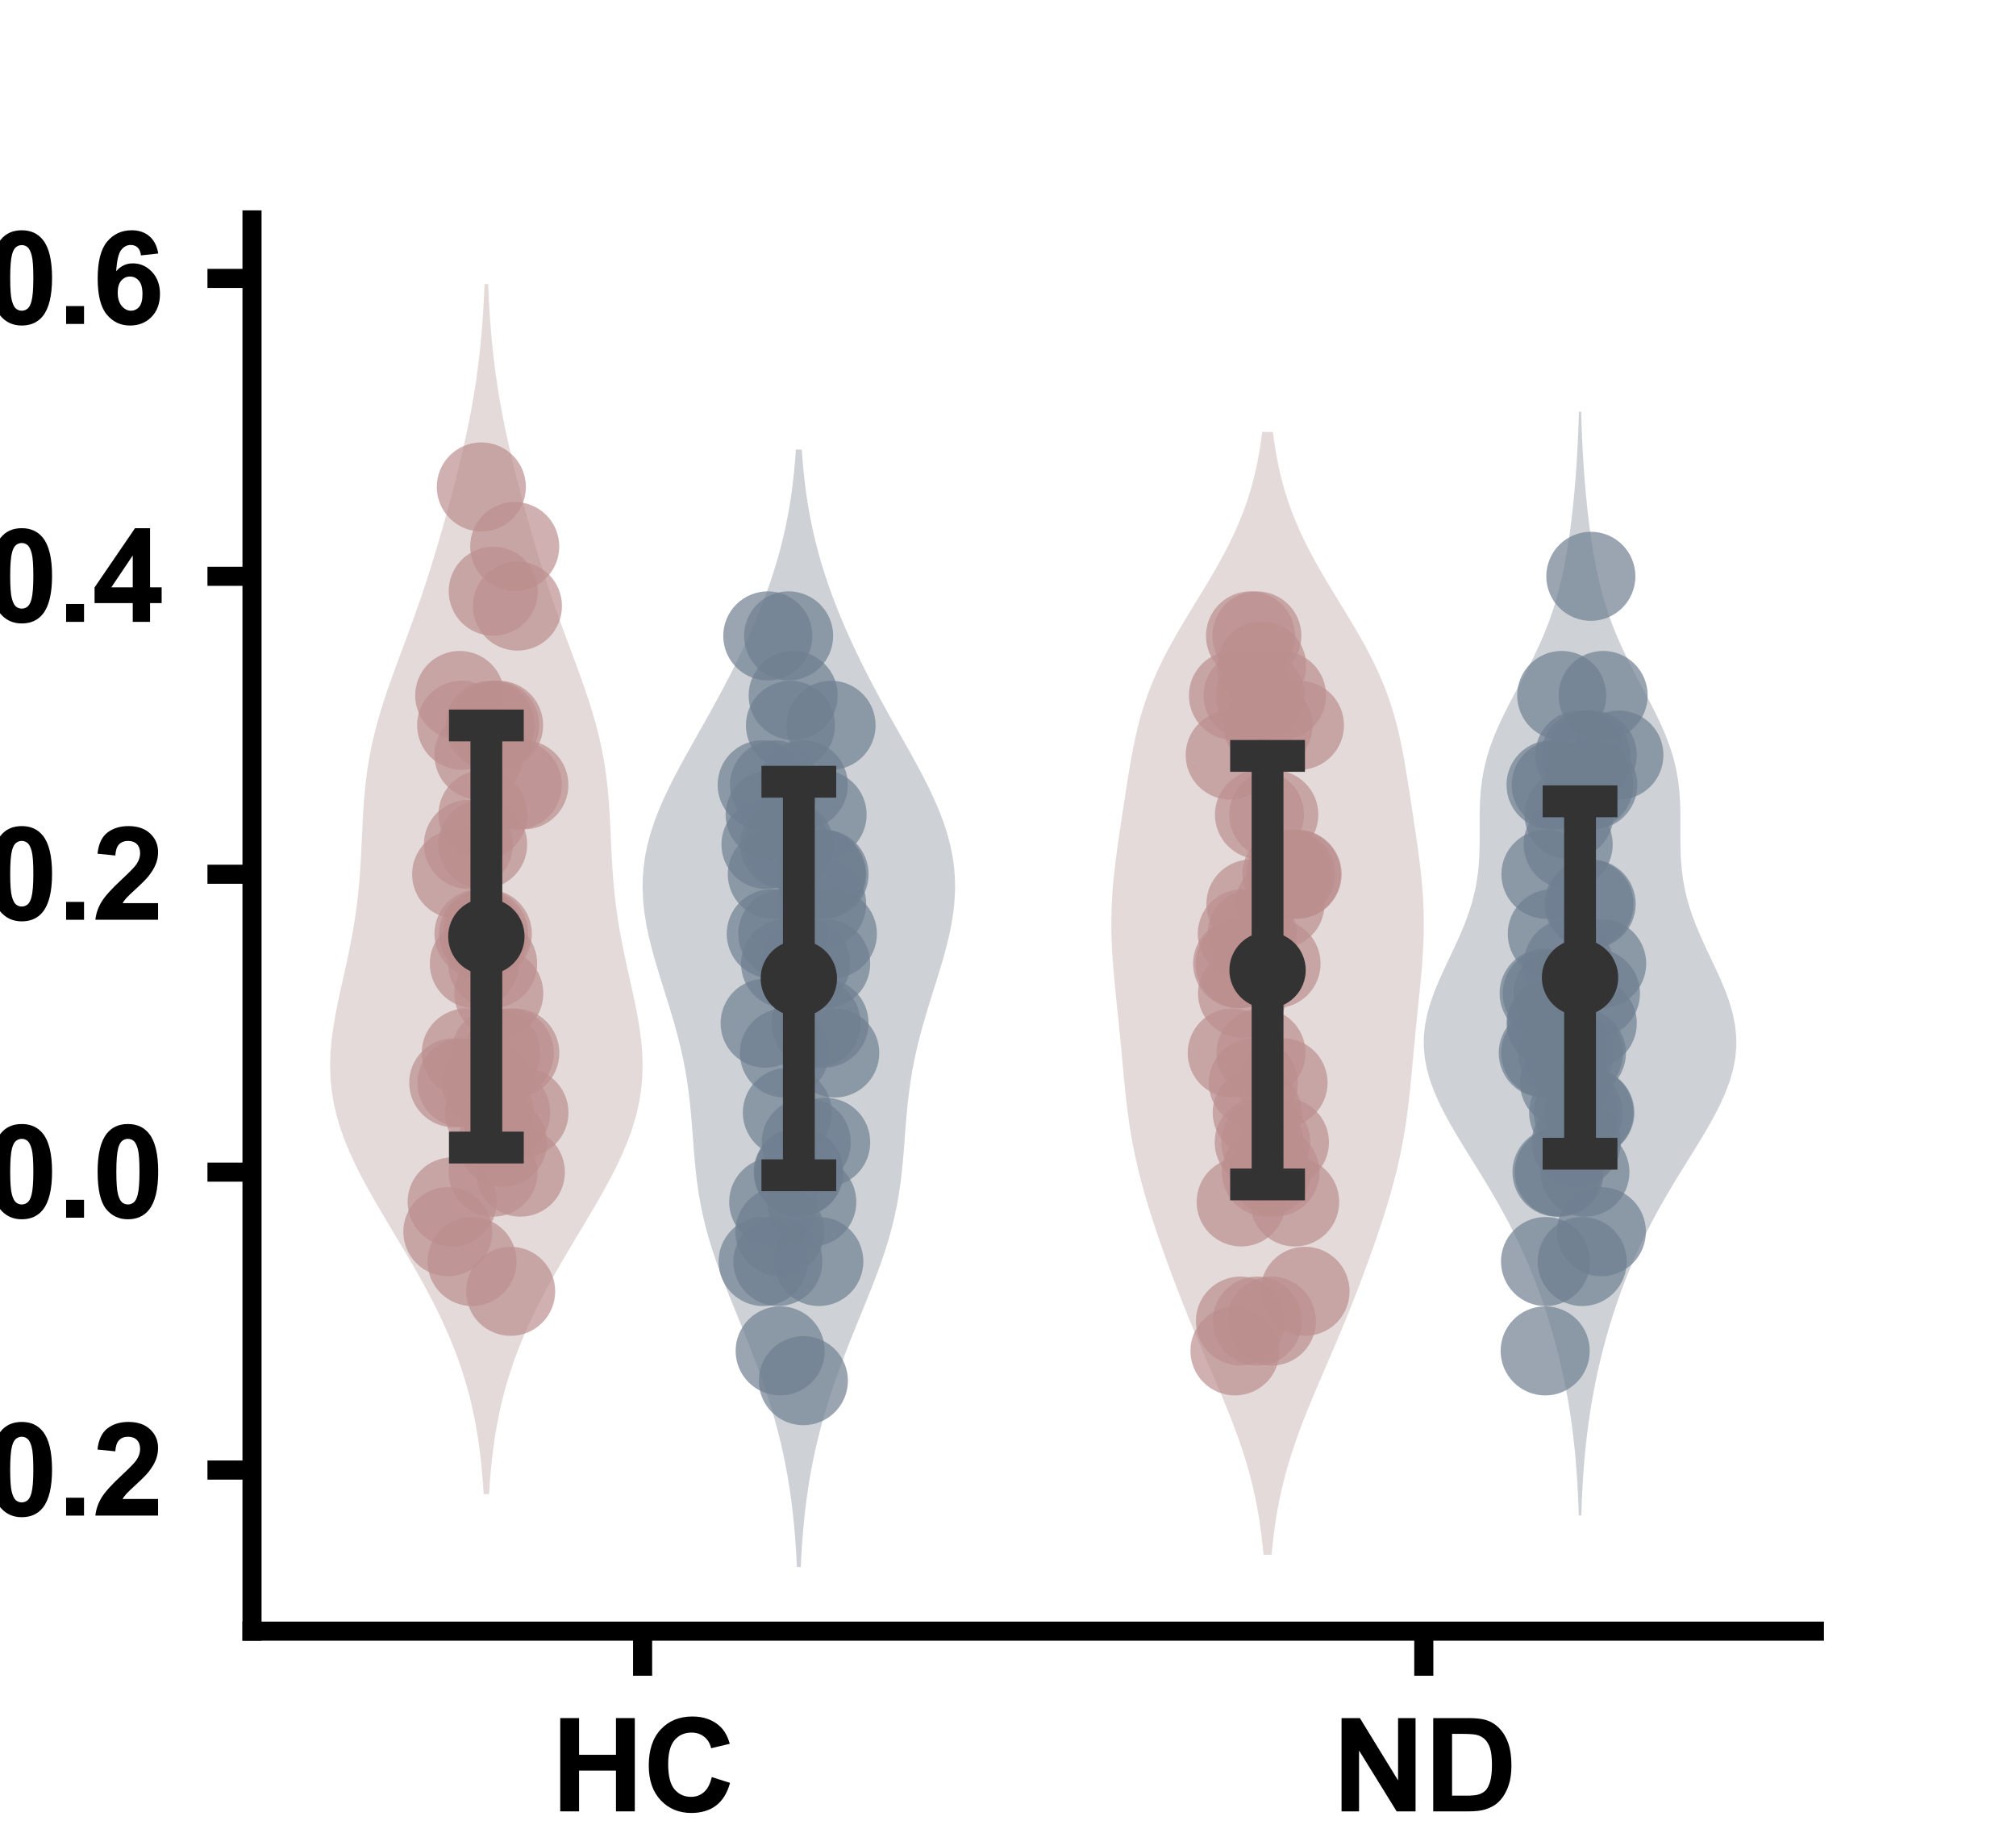 <?xml version="1.0" encoding="utf-8" standalone="no"?>
<!DOCTYPE svg PUBLIC "-//W3C//DTD SVG 1.1//EN"
  "http://www.w3.org/Graphics/SVG/1.1/DTD/svg11.dtd">
<svg xmlns:xlink="http://www.w3.org/1999/xlink" width="158.4pt" height="144pt" viewBox="0 0 158.4 144" xmlns="http://www.w3.org/2000/svg" version="1.1">
 <defs>
  <style type="text/css">*{stroke-linejoin: round; stroke-linecap: butt}</style>
 </defs>
 <g id="figure_1">
  <g id="patch_1">
   <path d="M 0 144 
L 158.4 144 
L 158.4 0 
L 0 0 
L 0 144 
z
" style="fill: none"/>
  </g>
  <g id="axes_1">
   <g id="patch_2">
    <path d="M 19.8 128.16 
L 142.56 128.16 
L 142.56 17.28 
L 19.8 17.28 
L 19.8 128.16 
z
" style="fill: none"/>
   </g>
   <g id="PolyCollection_1">
    <path d="M 38.425 117.395 
L 38.003 117.395 
L 37.938 116.435 
L 37.857 115.474 
L 37.757 114.514 
L 37.636 113.553 
L 37.492 112.593 
L 37.321 111.633 
L 37.122 110.672 
L 36.893 109.712 
L 36.631 108.752 
L 36.337 107.791 
L 36.009 106.831 
L 35.647 105.871 
L 35.253 104.91 
L 34.826 103.95 
L 34.369 102.99 
L 33.884 102.029 
L 33.373 101.069 
L 32.841 100.109 
L 32.29 99.148 
L 31.726 98.188 
L 31.154 97.227 
L 30.578 96.267 
L 30.007 95.307 
L 29.446 94.346 
L 28.903 93.386 
L 28.386 92.426 
L 27.902 91.465 
L 27.459 90.505 
L 27.063 89.545 
L 26.722 88.584 
L 26.44 87.624 
L 26.22 86.664 
L 26.063 85.703 
L 25.97 84.743 
L 25.938 83.783 
L 25.963 82.822 
L 26.04 81.862 
L 26.16 80.901 
L 26.317 79.941 
L 26.501 78.981 
L 26.704 78.02 
L 26.917 77.06 
L 27.131 76.1 
L 27.34 75.139 
L 27.536 74.179 
L 27.716 73.219 
L 27.876 72.258 
L 28.014 71.298 
L 28.129 70.338 
L 28.222 69.377 
L 28.296 68.417 
L 28.355 67.457 
L 28.403 66.496 
L 28.447 65.536 
L 28.493 64.575 
L 28.548 63.615 
L 28.618 62.655 
L 28.709 61.694 
L 28.826 60.734 
L 28.974 59.774 
L 29.154 58.813 
L 29.367 57.853 
L 29.613 56.893 
L 29.889 55.932 
L 30.191 54.972 
L 30.515 54.012 
L 30.855 53.051 
L 31.206 52.091 
L 31.562 51.131 
L 31.919 50.17 
L 32.273 49.21 
L 32.619 48.25 
L 32.956 47.289 
L 33.282 46.329 
L 33.598 45.368 
L 33.903 44.408 
L 34.198 43.448 
L 34.484 42.487 
L 34.762 41.527 
L 35.032 40.567 
L 35.295 39.606 
L 35.552 38.646 
L 35.8 37.686 
L 36.041 36.725 
L 36.272 35.765 
L 36.492 34.805 
L 36.7 33.844 
L 36.896 32.884 
L 37.077 31.924 
L 37.243 30.963 
L 37.393 30.003 
L 37.527 29.042 
L 37.646 28.082 
L 37.749 27.122 
L 37.838 26.161 
L 37.914 25.201 
L 37.977 24.241 
L 38.029 23.28 
L 38.071 22.32 
L 38.357 22.32 
L 38.357 22.32 
L 38.399 23.28 
L 38.451 24.241 
L 38.514 25.201 
L 38.59 26.161 
L 38.679 27.122 
L 38.782 28.082 
L 38.901 29.042 
L 39.035 30.003 
L 39.185 30.963 
L 39.351 31.924 
L 39.532 32.884 
L 39.728 33.844 
L 39.936 34.805 
L 40.156 35.765 
L 40.387 36.725 
L 40.628 37.686 
L 40.876 38.646 
L 41.133 39.606 
L 41.396 40.567 
L 41.666 41.527 
L 41.944 42.487 
L 42.23 43.448 
L 42.525 44.408 
L 42.83 45.368 
L 43.146 46.329 
L 43.472 47.289 
L 43.809 48.25 
L 44.155 49.21 
L 44.509 50.17 
L 44.866 51.131 
L 45.222 52.091 
L 45.573 53.051 
L 45.913 54.012 
L 46.237 54.972 
L 46.539 55.932 
L 46.815 56.893 
L 47.061 57.853 
L 47.274 58.813 
L 47.454 59.774 
L 47.602 60.734 
L 47.719 61.694 
L 47.81 62.655 
L 47.88 63.615 
L 47.935 64.575 
L 47.981 65.536 
L 48.025 66.496 
L 48.073 67.457 
L 48.132 68.417 
L 48.206 69.377 
L 48.299 70.338 
L 48.414 71.298 
L 48.552 72.258 
L 48.712 73.219 
L 48.892 74.179 
L 49.088 75.139 
L 49.297 76.1 
L 49.511 77.06 
L 49.724 78.02 
L 49.927 78.981 
L 50.111 79.941 
L 50.268 80.901 
L 50.388 81.862 
L 50.465 82.822 
L 50.49 83.783 
L 50.458 84.743 
L 50.365 85.703 
L 50.208 86.664 
L 49.988 87.624 
L 49.706 88.584 
L 49.365 89.545 
L 48.969 90.505 
L 48.526 91.465 
L 48.042 92.426 
L 47.525 93.386 
L 46.982 94.346 
L 46.421 95.307 
L 45.85 96.267 
L 45.274 97.227 
L 44.702 98.188 
L 44.138 99.148 
L 43.587 100.109 
L 43.055 101.069 
L 42.544 102.029 
L 42.059 102.99 
L 41.602 103.95 
L 41.175 104.91 
L 40.781 105.871 
L 40.419 106.831 
L 40.091 107.791 
L 39.797 108.752 
L 39.535 109.712 
L 39.306 110.672 
L 39.107 111.633 
L 38.936 112.593 
L 38.792 113.553 
L 38.671 114.514 
L 38.571 115.474 
L 38.49 116.435 
L 38.425 117.395 
z
" clip-path="url(#pdfe8300d1a)" style="fill: #b69595; fill-opacity: 0.35"/>
   </g>
   <g id="PolyCollection_2">
    <path d="M 62.918 123.12 
L 62.614 123.12 
L 62.569 122.233 
L 62.513 121.346 
L 62.446 120.459 
L 62.365 119.573 
L 62.27 118.686 
L 62.16 117.799 
L 62.033 116.912 
L 61.888 116.025 
L 61.725 115.138 
L 61.544 114.251 
L 61.343 113.364 
L 61.124 112.478 
L 60.885 111.591 
L 60.628 110.704 
L 60.354 109.817 
L 60.061 108.93 
L 59.753 108.043 
L 59.43 107.156 
L 59.093 106.27 
L 58.746 105.383 
L 58.39 104.496 
L 58.029 103.609 
L 57.667 102.722 
L 57.308 101.835 
L 56.956 100.948 
L 56.617 100.062 
L 56.295 99.175 
L 55.994 98.288 
L 55.719 97.401 
L 55.472 96.514 
L 55.255 95.627 
L 55.068 94.74 
L 54.91 93.853 
L 54.78 92.967 
L 54.674 92.08 
L 54.586 91.193 
L 54.511 90.306 
L 54.443 89.419 
L 54.376 88.532 
L 54.302 87.645 
L 54.217 86.759 
L 54.115 85.872 
L 53.992 84.985 
L 53.846 84.098 
L 53.675 83.211 
L 53.479 82.324 
L 53.259 81.437 
L 53.018 80.55 
L 52.76 79.664 
L 52.49 78.777 
L 52.212 77.89 
L 51.934 77.003 
L 51.661 76.116 
L 51.401 75.229 
L 51.16 74.342 
L 50.947 73.456 
L 50.767 72.569 
L 50.628 71.682 
L 50.534 70.795 
L 50.49 69.908 
L 50.501 69.021 
L 50.568 68.134 
L 50.692 67.248 
L 50.875 66.361 
L 51.112 65.474 
L 51.402 64.587 
L 51.741 63.7 
L 52.121 62.813 
L 52.538 61.926 
L 52.985 61.039 
L 53.455 60.153 
L 53.941 59.266 
L 54.436 58.379 
L 54.936 57.492 
L 55.436 56.605 
L 55.93 55.718 
L 56.416 54.831 
L 56.89 53.945 
L 57.352 53.058 
L 57.799 52.171 
L 58.231 51.284 
L 58.645 50.397 
L 59.043 49.51 
L 59.422 48.623 
L 59.782 47.736 
L 60.122 46.85 
L 60.441 45.963 
L 60.738 45.076 
L 61.013 44.189 
L 61.264 43.302 
L 61.491 42.415 
L 61.695 41.528 
L 61.876 40.642 
L 62.035 39.755 
L 62.172 38.868 
L 62.289 37.981 
L 62.387 37.094 
L 62.469 36.207 
L 62.536 35.32 
L 62.996 35.32 
L 62.996 35.32 
L 63.063 36.207 
L 63.145 37.094 
L 63.243 37.981 
L 63.36 38.868 
L 63.497 39.755 
L 63.656 40.642 
L 63.837 41.528 
L 64.041 42.415 
L 64.268 43.302 
L 64.519 44.189 
L 64.794 45.076 
L 65.091 45.963 
L 65.41 46.85 
L 65.75 47.736 
L 66.11 48.623 
L 66.489 49.51 
L 66.887 50.397 
L 67.301 51.284 
L 67.733 52.171 
L 68.18 53.058 
L 68.642 53.945 
L 69.116 54.831 
L 69.602 55.718 
L 70.096 56.605 
L 70.596 57.492 
L 71.096 58.379 
L 71.591 59.266 
L 72.077 60.153 
L 72.547 61.039 
L 72.994 61.926 
L 73.411 62.813 
L 73.791 63.7 
L 74.13 64.587 
L 74.42 65.474 
L 74.657 66.361 
L 74.84 67.248 
L 74.964 68.134 
L 75.031 69.021 
L 75.042 69.908 
L 74.998 70.795 
L 74.904 71.682 
L 74.765 72.569 
L 74.585 73.456 
L 74.372 74.342 
L 74.131 75.229 
L 73.871 76.116 
L 73.598 77.003 
L 73.32 77.89 
L 73.042 78.777 
L 72.772 79.664 
L 72.514 80.55 
L 72.273 81.437 
L 72.053 82.324 
L 71.857 83.211 
L 71.686 84.098 
L 71.54 84.985 
L 71.417 85.872 
L 71.315 86.759 
L 71.23 87.645 
L 71.156 88.532 
L 71.089 89.419 
L 71.021 90.306 
L 70.946 91.193 
L 70.858 92.08 
L 70.752 92.967 
L 70.622 93.853 
L 70.464 94.74 
L 70.277 95.627 
L 70.06 96.514 
L 69.813 97.401 
L 69.538 98.288 
L 69.237 99.175 
L 68.915 100.062 
L 68.576 100.948 
L 68.224 101.835 
L 67.865 102.722 
L 67.503 103.609 
L 67.142 104.496 
L 66.786 105.383 
L 66.439 106.27 
L 66.102 107.156 
L 65.779 108.043 
L 65.471 108.93 
L 65.178 109.817 
L 64.904 110.704 
L 64.647 111.591 
L 64.408 112.478 
L 64.189 113.364 
L 63.988 114.251 
L 63.807 115.138 
L 63.644 116.025 
L 63.499 116.912 
L 63.372 117.799 
L 63.262 118.686 
L 63.167 119.573 
L 63.086 120.459 
L 63.019 121.346 
L 62.963 122.233 
L 62.918 123.12 
z
" clip-path="url(#pdfe8300d1a)" style="fill: #74808c; fill-opacity: 0.35"/>
   </g>
   <g id="PolyCollection_3">
    <path d="M 99.911 122.158 
L 99.277 122.158 
L 99.189 121.267 
L 99.083 120.376 
L 98.956 119.485 
L 98.807 118.594 
L 98.634 117.703 
L 98.436 116.812 
L 98.212 115.921 
L 97.962 115.03 
L 97.686 114.139 
L 97.387 113.248 
L 97.066 112.356 
L 96.725 111.465 
L 96.369 110.574 
L 96 109.683 
L 95.623 108.792 
L 95.24 107.901 
L 94.856 107.01 
L 94.473 106.119 
L 94.095 105.228 
L 93.722 104.337 
L 93.356 103.446 
L 92.997 102.555 
L 92.647 101.664 
L 92.305 100.772 
L 91.97 99.881 
L 91.644 98.99 
L 91.325 98.099 
L 91.015 97.208 
L 90.715 96.317 
L 90.426 95.426 
L 90.15 94.535 
L 89.89 93.644 
L 89.647 92.753 
L 89.422 91.862 
L 89.219 90.971 
L 89.036 90.079 
L 88.874 89.188 
L 88.731 88.297 
L 88.607 87.406 
L 88.498 86.515 
L 88.4 85.624 
L 88.312 84.733 
L 88.228 83.842 
L 88.146 82.951 
L 88.063 82.06 
L 87.977 81.169 
L 87.889 80.278 
L 87.798 79.386 
L 87.706 78.495 
L 87.616 77.604 
L 87.531 76.713 
L 87.455 75.822 
L 87.393 74.931 
L 87.347 74.04 
L 87.321 73.149 
L 87.318 72.258 
L 87.338 71.367 
L 87.382 70.476 
L 87.448 69.585 
L 87.533 68.693 
L 87.636 67.802 
L 87.751 66.911 
L 87.876 66.02 
L 88.007 65.129 
L 88.141 64.238 
L 88.276 63.347 
L 88.412 62.456 
L 88.551 61.565 
L 88.694 60.674 
L 88.845 59.783 
L 89.01 58.892 
L 89.193 58.001 
L 89.401 57.109 
L 89.639 56.218 
L 89.912 55.327 
L 90.222 54.436 
L 90.573 53.545 
L 90.965 52.654 
L 91.395 51.763 
L 91.861 50.872 
L 92.358 49.981 
L 92.878 49.09 
L 93.414 48.199 
L 93.959 47.308 
L 94.503 46.416 
L 95.038 45.525 
L 95.556 44.634 
L 96.051 43.743 
L 96.516 42.852 
L 96.947 41.961 
L 97.342 41.07 
L 97.697 40.179 
L 98.014 39.288 
L 98.291 38.397 
L 98.531 37.506 
L 98.736 36.615 
L 98.91 35.723 
L 99.054 34.832 
L 99.172 33.941 
L 100.016 33.941 
L 100.016 33.941 
L 100.134 34.832 
L 100.278 35.723 
L 100.452 36.615 
L 100.657 37.506 
L 100.897 38.397 
L 101.174 39.288 
L 101.491 40.179 
L 101.846 41.07 
L 102.241 41.961 
L 102.672 42.852 
L 103.137 43.743 
L 103.632 44.634 
L 104.15 45.525 
L 104.685 46.416 
L 105.229 47.308 
L 105.774 48.199 
L 106.31 49.09 
L 106.83 49.981 
L 107.327 50.872 
L 107.793 51.763 
L 108.223 52.654 
L 108.615 53.545 
L 108.966 54.436 
L 109.276 55.327 
L 109.549 56.218 
L 109.787 57.109 
L 109.995 58.001 
L 110.178 58.892 
L 110.343 59.783 
L 110.494 60.674 
L 110.637 61.565 
L 110.776 62.456 
L 110.912 63.347 
L 111.047 64.238 
L 111.181 65.129 
L 111.312 66.02 
L 111.437 66.911 
L 111.552 67.802 
L 111.655 68.693 
L 111.74 69.585 
L 111.806 70.476 
L 111.85 71.367 
L 111.87 72.258 
L 111.867 73.149 
L 111.841 74.04 
L 111.795 74.931 
L 111.733 75.822 
L 111.657 76.713 
L 111.572 77.604 
L 111.482 78.495 
L 111.39 79.386 
L 111.299 80.278 
L 111.211 81.169 
L 111.125 82.06 
L 111.042 82.951 
L 110.96 83.842 
L 110.876 84.733 
L 110.788 85.624 
L 110.69 86.515 
L 110.581 87.406 
L 110.457 88.297 
L 110.314 89.188 
L 110.152 90.079 
L 109.969 90.971 
L 109.766 91.862 
L 109.541 92.753 
L 109.298 93.644 
L 109.038 94.535 
L 108.762 95.426 
L 108.473 96.317 
L 108.173 97.208 
L 107.863 98.099 
L 107.544 98.99 
L 107.218 99.881 
L 106.883 100.772 
L 106.541 101.664 
L 106.191 102.555 
L 105.832 103.446 
L 105.466 104.337 
L 105.093 105.228 
L 104.715 106.119 
L 104.332 107.01 
L 103.948 107.901 
L 103.565 108.792 
L 103.188 109.683 
L 102.819 110.574 
L 102.463 111.465 
L 102.122 112.356 
L 101.801 113.248 
L 101.502 114.139 
L 101.226 115.03 
L 100.976 115.921 
L 100.752 116.812 
L 100.554 117.703 
L 100.381 118.594 
L 100.232 119.485 
L 100.105 120.376 
L 99.999 121.267 
L 99.911 122.158 
z
" clip-path="url(#pdfe8300d1a)" style="fill: #b69595; fill-opacity: 0.35"/>
   </g>
   <g id="PolyCollection_4">
    <path d="M 124.243 119.07 
L 124.049 119.07 
L 124.018 118.194 
L 123.978 117.318 
L 123.929 116.442 
L 123.87 115.566 
L 123.8 114.69 
L 123.718 113.814 
L 123.622 112.938 
L 123.513 112.062 
L 123.389 111.186 
L 123.25 110.31 
L 123.095 109.434 
L 122.925 108.558 
L 122.738 107.682 
L 122.536 106.806 
L 122.316 105.93 
L 122.08 105.054 
L 121.827 104.178 
L 121.555 103.302 
L 121.266 102.426 
L 120.957 101.55 
L 120.628 100.674 
L 120.278 99.798 
L 119.907 98.922 
L 119.513 98.046 
L 119.096 97.17 
L 118.655 96.294 
L 118.191 95.419 
L 117.704 94.543 
L 117.197 93.667 
L 116.673 92.791 
L 116.136 91.915 
L 115.593 91.039 
L 115.05 90.163 
L 114.517 89.287 
L 114.004 88.411 
L 113.521 87.535 
L 113.08 86.659 
L 112.693 85.783 
L 112.37 84.907 
L 112.12 84.031 
L 111.952 83.155 
L 111.87 82.279 
L 111.876 81.403 
L 111.97 80.527 
L 112.146 79.651 
L 112.396 78.775 
L 112.709 77.899 
L 113.071 77.023 
L 113.467 76.147 
L 113.881 75.271 
L 114.294 74.395 
L 114.692 73.519 
L 115.06 72.643 
L 115.386 71.767 
L 115.662 70.891 
L 115.884 70.015 
L 116.048 69.139 
L 116.16 68.263 
L 116.226 67.387 
L 116.255 66.511 
L 116.26 65.635 
L 116.257 64.76 
L 116.26 63.884 
L 116.284 63.008 
L 116.343 62.132 
L 116.448 61.256 
L 116.606 60.38 
L 116.823 59.504 
L 117.099 58.628 
L 117.43 57.752 
L 117.81 56.876 
L 118.229 56 
L 118.675 55.124 
L 119.138 54.248 
L 119.603 53.372 
L 120.06 52.496 
L 120.5 51.62 
L 120.914 50.744 
L 121.296 49.868 
L 121.644 48.992 
L 121.957 48.116 
L 122.234 47.24 
L 122.479 46.364 
L 122.693 45.488 
L 122.882 44.612 
L 123.047 43.736 
L 123.193 42.86 
L 123.323 41.984 
L 123.438 41.108 
L 123.541 40.232 
L 123.634 39.356 
L 123.716 38.48 
L 123.789 37.604 
L 123.853 36.728 
L 123.909 35.852 
L 123.957 34.976 
L 123.997 34.101 
L 124.031 33.225 
L 124.058 32.349 
L 124.234 32.349 
L 124.234 32.349 
L 124.261 33.225 
L 124.295 34.101 
L 124.335 34.976 
L 124.383 35.852 
L 124.439 36.728 
L 124.503 37.604 
L 124.576 38.48 
L 124.658 39.356 
L 124.751 40.232 
L 124.854 41.108 
L 124.969 41.984 
L 125.099 42.86 
L 125.245 43.736 
L 125.41 44.612 
L 125.599 45.488 
L 125.813 46.364 
L 126.058 47.24 
L 126.335 48.116 
L 126.648 48.992 
L 126.996 49.868 
L 127.378 50.744 
L 127.792 51.62 
L 128.232 52.496 
L 128.689 53.372 
L 129.154 54.248 
L 129.617 55.124 
L 130.063 56 
L 130.482 56.876 
L 130.862 57.752 
L 131.193 58.628 
L 131.469 59.504 
L 131.686 60.38 
L 131.844 61.256 
L 131.949 62.132 
L 132.008 63.008 
L 132.032 63.884 
L 132.035 64.76 
L 132.032 65.635 
L 132.037 66.511 
L 132.066 67.387 
L 132.132 68.263 
L 132.244 69.139 
L 132.408 70.015 
L 132.63 70.891 
L 132.906 71.767 
L 133.232 72.643 
L 133.6 73.519 
L 133.998 74.395 
L 134.411 75.271 
L 134.825 76.147 
L 135.221 77.023 
L 135.583 77.899 
L 135.896 78.775 
L 136.146 79.651 
L 136.322 80.527 
L 136.416 81.403 
L 136.422 82.279 
L 136.34 83.155 
L 136.172 84.031 
L 135.922 84.907 
L 135.599 85.783 
L 135.212 86.659 
L 134.771 87.535 
L 134.288 88.411 
L 133.775 89.287 
L 133.242 90.163 
L 132.699 91.039 
L 132.156 91.915 
L 131.619 92.791 
L 131.095 93.667 
L 130.588 94.543 
L 130.101 95.419 
L 129.637 96.294 
L 129.196 97.17 
L 128.779 98.046 
L 128.385 98.922 
L 128.014 99.798 
L 127.664 100.674 
L 127.335 101.55 
L 127.026 102.426 
L 126.737 103.302 
L 126.465 104.178 
L 126.212 105.054 
L 125.976 105.93 
L 125.756 106.806 
L 125.554 107.682 
L 125.367 108.558 
L 125.197 109.434 
L 125.042 110.31 
L 124.903 111.186 
L 124.779 112.062 
L 124.67 112.938 
L 124.574 113.814 
L 124.492 114.69 
L 124.422 115.566 
L 124.363 116.442 
L 124.314 117.318 
L 124.274 118.194 
L 124.243 119.07 
z
" clip-path="url(#pdfe8300d1a)" style="fill: #74808c; fill-opacity: 0.35"/>
   </g>
   <g id="patch_3">
    <path d="M 25.938 92.094 
L 50.49 92.094 
L 50.49 73.579 
L 25.938 73.579 
L 25.938 92.094 
z
" clip-path="url(#pdfe8300d1a)" style="fill: none"/>
   </g>
   <g id="patch_4">
    <path d="M 87.318 92.094 
L 111.87 92.094 
L 111.87 76.223 
L 87.318 76.223 
L 87.318 92.094 
z
" clip-path="url(#pdfe8300d1a)" style="fill: none"/>
   </g>
   <g id="patch_5">
    <path d="M 50.49 92.094 
L 75.042 92.094 
L 75.042 76.879 
L 50.49 76.879 
L 50.49 92.094 
z
" clip-path="url(#pdfe8300d1a)" style="fill: none"/>
   </g>
   <g id="patch_6">
    <path d="M 111.87 92.094 
L 136.422 92.094 
L 136.422 76.801 
L 111.87 76.801 
L 111.87 92.094 
z
" clip-path="url(#pdfe8300d1a)" style="fill: none"/>
   </g>
   <g id="patch_7">
    <path d="M 50.49 92.094 
L 50.49 92.094 
L 50.49 92.094 
L 50.49 92.094 
z
" clip-path="url(#pdfe8300d1a)" style="fill: #3274a1"/>
   </g>
   <g id="patch_8">
    <path d="M 50.49 92.094 
L 50.49 92.094 
L 50.49 92.094 
L 50.49 92.094 
z
" clip-path="url(#pdfe8300d1a)" style="fill: #e1812c"/>
   </g>
   <g id="matplotlib.axis_1">
    <g id="xtick_1">
     <g id="line2d_1">
      <defs>
       <path id="m0a57aedd5f" d="M 0 0 
L 0 3.5 
" style="stroke: #000000; stroke-width: 1.5"/>
      </defs>
      <g>
       <use xlink:href="#m0a57aedd5f" x="50.49" y="128.16" style="stroke: #000000; stroke-width: 1.5"/>
      </g>
     </g>
     <g id="text_1">
      <!-- HC -->
      <g transform="translate(43.268 142.318) scale(0.1 -0.1)">
       <defs>
        <path id="Arial-BoldMT-48" d="M 469 0 
L 469 4581 
L 1394 4581 
L 1394 2778 
L 3206 2778 
L 3206 4581 
L 4131 4581 
L 4131 0 
L 3206 0 
L 3206 2003 
L 1394 2003 
L 1394 0 
L 469 0 
z
" transform="scale(0.016)"/>
        <path id="Arial-BoldMT-43" d="M 3397 1684 
L 4294 1400 
Q 4088 650 3608 286 
Q 3128 -78 2391 -78 
Q 1478 -78 890 545 
Q 303 1169 303 2250 
Q 303 3394 893 4026 
Q 1484 4659 2447 4659 
Q 3288 4659 3813 4163 
Q 4125 3869 4281 3319 
L 3366 3100 
Q 3284 3456 3026 3662 
Q 2769 3869 2400 3869 
Q 1891 3869 1573 3503 
Q 1256 3138 1256 2319 
Q 1256 1450 1568 1081 
Q 1881 713 2381 713 
Q 2750 713 3015 947 
Q 3281 1181 3397 1684 
z
" transform="scale(0.016)"/>
       </defs>
       <use xlink:href="#Arial-BoldMT-48"/>
       <use xlink:href="#Arial-BoldMT-43" x="72.217"/>
      </g>
     </g>
    </g>
    <g id="xtick_2">
     <g id="line2d_2">
      <g>
       <use xlink:href="#m0a57aedd5f" x="111.87" y="128.16" style="stroke: #000000; stroke-width: 1.5"/>
      </g>
     </g>
     <g id="text_2">
      <!-- ND -->
      <g transform="translate(104.648 142.318) scale(0.1 -0.1)">
       <defs>
        <path id="Arial-BoldMT-4e" d="M 475 0 
L 475 4581 
L 1375 4581 
L 3250 1522 
L 3250 4581 
L 4109 4581 
L 4109 0 
L 3181 0 
L 1334 2988 
L 1334 0 
L 475 0 
z
" transform="scale(0.016)"/>
        <path id="Arial-BoldMT-44" d="M 463 4581 
L 2153 4581 
Q 2725 4581 3025 4494 
Q 3428 4375 3715 4072 
Q 4003 3769 4153 3330 
Q 4303 2891 4303 2247 
Q 4303 1681 4163 1272 
Q 3991 772 3672 463 
Q 3431 228 3022 97 
Q 2716 0 2203 0 
L 463 0 
L 463 4581 
z
M 1388 3806 
L 1388 772 
L 2078 772 
Q 2466 772 2638 816 
Q 2863 872 3011 1006 
Q 3159 1141 3253 1448 
Q 3347 1756 3347 2288 
Q 3347 2819 3253 3103 
Q 3159 3388 2990 3547 
Q 2822 3706 2563 3763 
Q 2369 3806 1803 3806 
L 1388 3806 
z
" transform="scale(0.016)"/>
       </defs>
       <use xlink:href="#Arial-BoldMT-4e"/>
       <use xlink:href="#Arial-BoldMT-44" x="72.217"/>
      </g>
     </g>
    </g>
   </g>
   <g id="matplotlib.axis_2">
    <g id="ytick_1">
     <g id="line2d_3">
      <defs>
       <path id="m849c2e3c6e" d="M 0 0 
L -3.5 0 
" style="stroke: #000000; stroke-width: 1.5"/>
      </defs>
      <g>
       <use xlink:href="#m849c2e3c6e" x="19.8" y="115.501" style="stroke: #000000; stroke-width: 1.5"/>
      </g>
     </g>
     <g id="text_3">
      <!-- −0.2 -->
      <g transform="translate(-6.941 119.08) scale(0.1 -0.1)">
       <defs>
        <path id="Arial-BoldMT-2212" d="M 266 1850 
L 266 2672 
L 3469 2672 
L 3469 1850 
L 266 1850 
z
" transform="scale(0.016)"/>
        <path id="Arial-BoldMT-30" d="M 1756 4600 
Q 2422 4600 2797 4125 
Q 3244 3563 3244 2259 
Q 3244 959 2794 391 
Q 2422 -78 1756 -78 
Q 1088 -78 678 436 
Q 269 950 269 2269 
Q 269 3563 719 4131 
Q 1091 4600 1756 4600 
z
M 1756 3872 
Q 1597 3872 1472 3770 
Q 1347 3669 1278 3406 
Q 1188 3066 1188 2259 
Q 1188 1453 1269 1151 
Q 1350 850 1473 750 
Q 1597 650 1756 650 
Q 1916 650 2041 751 
Q 2166 853 2234 1116 
Q 2325 1453 2325 2259 
Q 2325 3066 2244 3367 
Q 2163 3669 2039 3770 
Q 1916 3872 1756 3872 
z
" transform="scale(0.016)"/>
        <path id="Arial-BoldMT-2e" d="M 459 0 
L 459 878 
L 1338 878 
L 1338 0 
L 459 0 
z
" transform="scale(0.016)"/>
        <path id="Arial-BoldMT-32" d="M 3238 816 
L 3238 0 
L 159 0 
Q 209 463 459 877 
Q 709 1291 1447 1975 
Q 2041 2528 2175 2725 
Q 2356 2997 2356 3263 
Q 2356 3556 2198 3714 
Q 2041 3872 1763 3872 
Q 1488 3872 1325 3706 
Q 1163 3541 1138 3156 
L 263 3244 
Q 341 3969 753 4284 
Q 1166 4600 1784 4600 
Q 2463 4600 2850 4234 
Q 3238 3869 3238 3325 
Q 3238 3016 3127 2736 
Q 3016 2456 2775 2150 
Q 2616 1947 2200 1565 
Q 1784 1184 1673 1059 
Q 1563 934 1494 816 
L 3238 816 
z
" transform="scale(0.016)"/>
       </defs>
       <use xlink:href="#Arial-BoldMT-2212"/>
       <use xlink:href="#Arial-BoldMT-30" x="58.398"/>
       <use xlink:href="#Arial-BoldMT-2e" x="114.014"/>
       <use xlink:href="#Arial-BoldMT-32" x="141.797"/>
      </g>
     </g>
    </g>
    <g id="ytick_2">
     <g id="line2d_4">
      <g>
       <use xlink:href="#m849c2e3c6e" x="19.8" y="92.094" style="stroke: #000000; stroke-width: 1.5"/>
      </g>
     </g>
     <g id="text_4">
      <!-- 0.0 -->
      <g transform="translate(-1.1 95.673) scale(0.1 -0.1)">
       <use xlink:href="#Arial-BoldMT-30"/>
       <use xlink:href="#Arial-BoldMT-2e" x="55.615"/>
       <use xlink:href="#Arial-BoldMT-30" x="83.398"/>
      </g>
     </g>
    </g>
    <g id="ytick_3">
     <g id="line2d_5">
      <g>
       <use xlink:href="#m849c2e3c6e" x="19.8" y="68.687" style="stroke: #000000; stroke-width: 1.5"/>
      </g>
     </g>
     <g id="text_5">
      <!-- 0.2 -->
      <g transform="translate(-1.1 72.266) scale(0.1 -0.1)">
       <use xlink:href="#Arial-BoldMT-30"/>
       <use xlink:href="#Arial-BoldMT-2e" x="55.615"/>
       <use xlink:href="#Arial-BoldMT-32" x="83.398"/>
      </g>
     </g>
    </g>
    <g id="ytick_4">
     <g id="line2d_6">
      <g>
       <use xlink:href="#m849c2e3c6e" x="19.8" y="45.28" style="stroke: #000000; stroke-width: 1.5"/>
      </g>
     </g>
     <g id="text_6">
      <!-- 0.4 -->
      <g transform="translate(-1.1 48.859) scale(0.1 -0.1)">
       <defs>
        <path id="Arial-BoldMT-34" d="M 1994 0 
L 1994 922 
L 119 922 
L 119 1691 
L 2106 4600 
L 2844 4600 
L 2844 1694 
L 3413 1694 
L 3413 922 
L 2844 922 
L 2844 0 
L 1994 0 
z
M 1994 1694 
L 1994 3259 
L 941 1694 
L 1994 1694 
z
" transform="scale(0.016)"/>
       </defs>
       <use xlink:href="#Arial-BoldMT-30"/>
       <use xlink:href="#Arial-BoldMT-2e" x="55.615"/>
       <use xlink:href="#Arial-BoldMT-34" x="83.398"/>
      </g>
     </g>
    </g>
    <g id="ytick_5">
     <g id="line2d_7">
      <g>
       <use xlink:href="#m849c2e3c6e" x="19.8" y="21.873" style="stroke: #000000; stroke-width: 1.5"/>
      </g>
     </g>
     <g id="text_7">
      <!-- 0.6 -->
      <g transform="translate(-1.1 25.452) scale(0.1 -0.1)">
       <defs>
        <path id="Arial-BoldMT-36" d="M 3247 3459 
L 2397 3366 
Q 2366 3628 2234 3753 
Q 2103 3878 1894 3878 
Q 1616 3878 1423 3628 
Q 1231 3378 1181 2588 
Q 1509 2975 1997 2975 
Q 2547 2975 2939 2556 
Q 3331 2138 3331 1475 
Q 3331 772 2918 347 
Q 2506 -78 1859 -78 
Q 1166 -78 719 461 
Q 272 1000 272 2228 
Q 272 3488 737 4044 
Q 1203 4600 1947 4600 
Q 2469 4600 2811 4308 
Q 3153 4016 3247 3459 
z
M 1256 1544 
Q 1256 1116 1453 883 
Q 1650 650 1903 650 
Q 2147 650 2309 840 
Q 2472 1031 2472 1466 
Q 2472 1913 2297 2120 
Q 2122 2328 1859 2328 
Q 1606 2328 1431 2129 
Q 1256 1931 1256 1544 
z
" transform="scale(0.016)"/>
       </defs>
       <use xlink:href="#Arial-BoldMT-30"/>
       <use xlink:href="#Arial-BoldMT-2e" x="55.615"/>
       <use xlink:href="#Arial-BoldMT-36" x="83.398"/>
      </g>
     </g>
    </g>
    <g id="text_8">
     <!--  MF score (a.u.) -->
     <g transform="translate(-13.045 109.39) rotate(-90) scale(0.1 -0.1)">
      <defs>
       <path id="Arial-BoldMT-20" transform="scale(0.016)"/>
       <path id="Arial-BoldMT-4d" d="M 453 0 
L 453 4581 
L 1838 4581 
L 2669 1456 
L 3491 4581 
L 4878 4581 
L 4878 0 
L 4019 0 
L 4019 3606 
L 3109 0 
L 2219 0 
L 1313 3606 
L 1313 0 
L 453 0 
z
" transform="scale(0.016)"/>
       <path id="Arial-BoldMT-46" d="M 472 0 
L 472 4581 
L 3613 4581 
L 3613 3806 
L 1397 3806 
L 1397 2722 
L 3309 2722 
L 3309 1947 
L 1397 1947 
L 1397 0 
L 472 0 
z
" transform="scale(0.016)"/>
       <path id="Arial-BoldMT-73" d="M 150 947 
L 1031 1081 
Q 1088 825 1259 692 
Q 1431 559 1741 559 
Q 2081 559 2253 684 
Q 2369 772 2369 919 
Q 2369 1019 2306 1084 
Q 2241 1147 2013 1200 
Q 950 1434 666 1628 
Q 272 1897 272 2375 
Q 272 2806 612 3100 
Q 953 3394 1669 3394 
Q 2350 3394 2681 3172 
Q 3013 2950 3138 2516 
L 2309 2363 
Q 2256 2556 2107 2659 
Q 1959 2763 1684 2763 
Q 1338 2763 1188 2666 
Q 1088 2597 1088 2488 
Q 1088 2394 1175 2328 
Q 1294 2241 1995 2081 
Q 2697 1922 2975 1691 
Q 3250 1456 3250 1038 
Q 3250 581 2869 253 
Q 2488 -75 1741 -75 
Q 1063 -75 667 200 
Q 272 475 150 947 
z
" transform="scale(0.016)"/>
       <path id="Arial-BoldMT-63" d="M 3353 2338 
L 2488 2181 
Q 2444 2441 2289 2572 
Q 2134 2703 1888 2703 
Q 1559 2703 1364 2476 
Q 1169 2250 1169 1719 
Q 1169 1128 1367 884 
Q 1566 641 1900 641 
Q 2150 641 2309 783 
Q 2469 925 2534 1272 
L 3397 1125 
Q 3263 531 2881 228 
Q 2500 -75 1859 -75 
Q 1131 -75 698 384 
Q 266 844 266 1656 
Q 266 2478 700 2936 
Q 1134 3394 1875 3394 
Q 2481 3394 2839 3133 
Q 3197 2872 3353 2338 
z
" transform="scale(0.016)"/>
       <path id="Arial-BoldMT-6f" d="M 256 1706 
Q 256 2144 472 2553 
Q 688 2963 1083 3178 
Q 1478 3394 1966 3394 
Q 2719 3394 3200 2905 
Q 3681 2416 3681 1669 
Q 3681 916 3195 420 
Q 2709 -75 1972 -75 
Q 1516 -75 1102 131 
Q 688 338 472 736 
Q 256 1134 256 1706 
z
M 1156 1659 
Q 1156 1166 1390 903 
Q 1625 641 1969 641 
Q 2313 641 2545 903 
Q 2778 1166 2778 1666 
Q 2778 2153 2545 2415 
Q 2313 2678 1969 2678 
Q 1625 2678 1390 2415 
Q 1156 2153 1156 1659 
z
" transform="scale(0.016)"/>
       <path id="Arial-BoldMT-72" d="M 1300 0 
L 422 0 
L 422 3319 
L 1238 3319 
L 1238 2847 
Q 1447 3181 1614 3287 
Q 1781 3394 1994 3394 
Q 2294 3394 2572 3228 
L 2300 2463 
Q 2078 2606 1888 2606 
Q 1703 2606 1575 2504 
Q 1447 2403 1373 2137 
Q 1300 1872 1300 1025 
L 1300 0 
z
" transform="scale(0.016)"/>
       <path id="Arial-BoldMT-65" d="M 2381 1056 
L 3256 909 
Q 3088 428 2723 176 
Q 2359 -75 1813 -75 
Q 947 -75 531 491 
Q 203 944 203 1634 
Q 203 2459 634 2926 
Q 1066 3394 1725 3394 
Q 2466 3394 2894 2905 
Q 3322 2416 3303 1406 
L 1103 1406 
Q 1113 1016 1316 798 
Q 1519 581 1822 581 
Q 2028 581 2168 693 
Q 2309 806 2381 1056 
z
M 2431 1944 
Q 2422 2325 2234 2523 
Q 2047 2722 1778 2722 
Q 1491 2722 1303 2513 
Q 1116 2303 1119 1944 
L 2431 1944 
z
" transform="scale(0.016)"/>
       <path id="Arial-BoldMT-28" d="M 1916 -1347 
L 1313 -1347 
Q 834 -625 584 153 
Q 334 931 334 1659 
Q 334 2563 644 3369 
Q 913 4069 1325 4659 
L 1925 4659 
Q 1497 3713 1336 3048 
Q 1175 2384 1175 1641 
Q 1175 1128 1270 590 
Q 1366 53 1531 -431 
Q 1641 -750 1916 -1347 
z
" transform="scale(0.016)"/>
       <path id="Arial-BoldMT-61" d="M 1116 2306 
L 319 2450 
Q 453 2931 781 3162 
Q 1109 3394 1756 3394 
Q 2344 3394 2631 3255 
Q 2919 3116 3036 2902 
Q 3153 2688 3153 2116 
L 3144 1091 
Q 3144 653 3186 445 
Q 3228 238 3344 0 
L 2475 0 
Q 2441 88 2391 259 
Q 2369 338 2359 363 
Q 2134 144 1878 34 
Q 1622 -75 1331 -75 
Q 819 -75 523 203 
Q 228 481 228 906 
Q 228 1188 362 1408 
Q 497 1628 739 1745 
Q 981 1863 1438 1950 
Q 2053 2066 2291 2166 
L 2291 2253 
Q 2291 2506 2166 2614 
Q 2041 2722 1694 2722 
Q 1459 2722 1328 2630 
Q 1197 2538 1116 2306 
z
M 2291 1594 
Q 2122 1538 1756 1459 
Q 1391 1381 1278 1306 
Q 1106 1184 1106 997 
Q 1106 813 1243 678 
Q 1381 544 1594 544 
Q 1831 544 2047 700 
Q 2206 819 2256 991 
Q 2291 1103 2291 1419 
L 2291 1594 
z
" transform="scale(0.016)"/>
       <path id="Arial-BoldMT-75" d="M 2644 0 
L 2644 497 
Q 2463 231 2167 78 
Q 1872 -75 1544 -75 
Q 1209 -75 943 72 
Q 678 219 559 484 
Q 441 750 441 1219 
L 441 3319 
L 1319 3319 
L 1319 1794 
Q 1319 1094 1367 936 
Q 1416 778 1544 686 
Q 1672 594 1869 594 
Q 2094 594 2272 717 
Q 2450 841 2515 1023 
Q 2581 1206 2581 1919 
L 2581 3319 
L 3459 3319 
L 3459 0 
L 2644 0 
z
" transform="scale(0.016)"/>
       <path id="Arial-BoldMT-29" d="M 216 -1347 
Q 475 -791 581 -494 
Q 688 -197 778 190 
Q 869 578 912 926 
Q 956 1275 956 1641 
Q 956 2384 797 3048 
Q 638 3713 209 4659 
L 806 4659 
Q 1278 3988 1539 3234 
Q 1800 2481 1800 1706 
Q 1800 1053 1594 306 
Q 1359 -531 822 -1347 
L 216 -1347 
z
" transform="scale(0.016)"/>
      </defs>
      <use xlink:href="#Arial-BoldMT-20"/>
      <use xlink:href="#Arial-BoldMT-4d" x="27.783"/>
      <use xlink:href="#Arial-BoldMT-46" x="111.084"/>
      <use xlink:href="#Arial-BoldMT-20" x="172.168"/>
      <use xlink:href="#Arial-BoldMT-73" x="199.951"/>
      <use xlink:href="#Arial-BoldMT-63" x="255.566"/>
      <use xlink:href="#Arial-BoldMT-6f" x="311.182"/>
      <use xlink:href="#Arial-BoldMT-72" x="372.266"/>
      <use xlink:href="#Arial-BoldMT-65" x="411.182"/>
      <use xlink:href="#Arial-BoldMT-20" x="466.797"/>
      <use xlink:href="#Arial-BoldMT-28" x="494.58"/>
      <use xlink:href="#Arial-BoldMT-61" x="527.881"/>
      <use xlink:href="#Arial-BoldMT-2e" x="583.496"/>
      <use xlink:href="#Arial-BoldMT-75" x="611.279"/>
      <use xlink:href="#Arial-BoldMT-2e" x="672.363"/>
      <use xlink:href="#Arial-BoldMT-29" x="700.146"/>
     </g>
    </g>
   </g>
   <g id="PathCollection_1">
    <defs>
     <path id="C0_0_e091306bde" d="M 0 3.5 
C 0.928 3.5 1.819 3.131 2.475 2.475 
C 3.131 1.819 3.5 0.928 3.5 -0 
C 3.5 -0.928 3.131 -1.819 2.475 -2.475 
C 1.819 -3.131 0.928 -3.5 0 -3.5 
C -0.928 -3.5 -1.819 -3.131 -2.475 -2.475 
C -3.131 -1.819 -3.5 -0.928 -3.5 0 
C -3.5 0.928 -3.131 1.819 -2.475 2.475 
C -1.819 3.131 -0.928 3.5 0 3.5 
z
"/>
    </defs>
    <g clip-path="url(#pdfe8300d1a)">
     <use xlink:href="#C0_0_e091306bde" x="38" y="73.368" style="fill: #bc8f8f; fill-opacity: 0.7"/>
    </g>
    <g clip-path="url(#pdfe8300d1a)">
     <use xlink:href="#C0_0_e091306bde" x="39.175" y="56.984" style="fill: #bc8f8f; fill-opacity: 0.7"/>
    </g>
    <g clip-path="url(#pdfe8300d1a)">
     <use xlink:href="#C0_0_e091306bde" x="40.016" y="82.731" style="fill: #bc8f8f; fill-opacity: 0.7"/>
    </g>
    <g clip-path="url(#pdfe8300d1a)">
     <use xlink:href="#C0_0_e091306bde" x="40.645" y="61.665" style="fill: #bc8f8f; fill-opacity: 0.7"/>
    </g>
    <g clip-path="url(#pdfe8300d1a)">
     <use xlink:href="#C0_0_e091306bde" x="38.289" y="73.368" style="fill: #bc8f8f; fill-opacity: 0.7"/>
    </g>
    <g clip-path="url(#pdfe8300d1a)">
     <use xlink:href="#C0_0_e091306bde" x="39.734" y="87.413" style="fill: #bc8f8f; fill-opacity: 0.7"/>
    </g>
    <g clip-path="url(#pdfe8300d1a)">
     <use xlink:href="#C0_0_e091306bde" x="38.87" y="56.984" style="fill: #bc8f8f; fill-opacity: 0.7"/>
    </g>
    <g clip-path="url(#pdfe8300d1a)">
     <use xlink:href="#C0_0_e091306bde" x="36.273" y="56.984" style="fill: #bc8f8f; fill-opacity: 0.7"/>
    </g>
    <g clip-path="url(#pdfe8300d1a)">
     <use xlink:href="#C0_0_e091306bde" x="35.879" y="68.687" style="fill: #bc8f8f; fill-opacity: 0.7"/>
    </g>
    <g clip-path="url(#pdfe8300d1a)">
     <use xlink:href="#C0_0_e091306bde" x="37.921" y="66.346" style="fill: #bc8f8f; fill-opacity: 0.7"/>
    </g>
    <g clip-path="url(#pdfe8300d1a)">
     <use xlink:href="#C0_0_e091306bde" x="38.216" y="85.072" style="fill: #bc8f8f; fill-opacity: 0.7"/>
    </g>
    <g clip-path="url(#pdfe8300d1a)">
     <use xlink:href="#C0_0_e091306bde" x="37.269" y="75.709" style="fill: #bc8f8f; fill-opacity: 0.7"/>
    </g>
    <g clip-path="url(#pdfe8300d1a)">
     <use xlink:href="#C0_0_e091306bde" x="40.653" y="47.621" style="fill: #bc8f8f; fill-opacity: 0.7"/>
    </g>
    <g clip-path="url(#pdfe8300d1a)">
     <use xlink:href="#C0_0_e091306bde" x="35.651" y="85.072" style="fill: #bc8f8f; fill-opacity: 0.7"/>
    </g>
    <g clip-path="url(#pdfe8300d1a)">
     <use xlink:href="#C0_0_e091306bde" x="36.803" y="66.346" style="fill: #bc8f8f; fill-opacity: 0.7"/>
    </g>
    <g clip-path="url(#pdfe8300d1a)">
     <use xlink:href="#C0_0_e091306bde" x="35.527" y="94.435" style="fill: #bc8f8f; fill-opacity: 0.7"/>
    </g>
    <g clip-path="url(#pdfe8300d1a)">
     <use xlink:href="#C0_0_e091306bde" x="37.819" y="38.258" style="fill: #bc8f8f; fill-opacity: 0.7"/>
    </g>
    <g clip-path="url(#pdfe8300d1a)">
     <use xlink:href="#C0_0_e091306bde" x="38.5" y="56.984" style="fill: #bc8f8f; fill-opacity: 0.7"/>
    </g>
    <g clip-path="url(#pdfe8300d1a)">
     <use xlink:href="#C0_0_e091306bde" x="36.12" y="54.643" style="fill: #bc8f8f; fill-opacity: 0.7"/>
    </g>
    <g clip-path="url(#pdfe8300d1a)">
     <use xlink:href="#C0_0_e091306bde" x="39.484" y="89.753" style="fill: #bc8f8f; fill-opacity: 0.7"/>
    </g>
    <g clip-path="url(#pdfe8300d1a)">
     <use xlink:href="#C0_0_e091306bde" x="37.634" y="73.368" style="fill: #bc8f8f; fill-opacity: 0.7"/>
    </g>
    <g clip-path="url(#pdfe8300d1a)">
     <use xlink:href="#C0_0_e091306bde" x="38.708" y="75.709" style="fill: #bc8f8f; fill-opacity: 0.7"/>
    </g>
    <g clip-path="url(#pdfe8300d1a)">
     <use xlink:href="#C0_0_e091306bde" x="37.632" y="59.324" style="fill: #bc8f8f; fill-opacity: 0.7"/>
    </g>
    <g clip-path="url(#pdfe8300d1a)">
     <use xlink:href="#C0_0_e091306bde" x="40.441" y="42.94" style="fill: #bc8f8f; fill-opacity: 0.7"/>
    </g>
    <g clip-path="url(#pdfe8300d1a)">
     <use xlink:href="#C0_0_e091306bde" x="38.754" y="46.451" style="fill: #bc8f8f; fill-opacity: 0.7"/>
    </g>
    <g clip-path="url(#pdfe8300d1a)">
     <use xlink:href="#C0_0_e091306bde" x="37.947" y="64.006" style="fill: #bc8f8f; fill-opacity: 0.7"/>
    </g>
    <g clip-path="url(#pdfe8300d1a)">
     <use xlink:href="#C0_0_e091306bde" x="38.743" y="92.094" style="fill: #bc8f8f; fill-opacity: 0.7"/>
    </g>
    <g clip-path="url(#pdfe8300d1a)">
     <use xlink:href="#C0_0_e091306bde" x="38.458" y="87.413" style="fill: #bc8f8f; fill-opacity: 0.7"/>
    </g>
    <g clip-path="url(#pdfe8300d1a)">
     <use xlink:href="#C0_0_e091306bde" x="39.191" y="78.05" style="fill: #bc8f8f; fill-opacity: 0.7"/>
    </g>
    <g clip-path="url(#pdfe8300d1a)">
     <use xlink:href="#C0_0_e091306bde" x="41.161" y="61.665" style="fill: #bc8f8f; fill-opacity: 0.7"/>
    </g>
    <g clip-path="url(#pdfe8300d1a)">
     <use xlink:href="#C0_0_e091306bde" x="40.887" y="92.094" style="fill: #bc8f8f; fill-opacity: 0.7"/>
    </g>
    <g clip-path="url(#pdfe8300d1a)">
     <use xlink:href="#C0_0_e091306bde" x="41.166" y="87.413" style="fill: #bc8f8f; fill-opacity: 0.7"/>
    </g>
    <g clip-path="url(#pdfe8300d1a)">
     <use xlink:href="#C0_0_e091306bde" x="38.96" y="82.731" style="fill: #bc8f8f; fill-opacity: 0.7"/>
    </g>
    <g clip-path="url(#pdfe8300d1a)">
     <use xlink:href="#C0_0_e091306bde" x="40.122" y="101.457" style="fill: #bc8f8f; fill-opacity: 0.7"/>
    </g>
    <g clip-path="url(#pdfe8300d1a)">
     <use xlink:href="#C0_0_e091306bde" x="37.09" y="99.116" style="fill: #bc8f8f; fill-opacity: 0.7"/>
    </g>
    <g clip-path="url(#pdfe8300d1a)">
     <use xlink:href="#C0_0_e091306bde" x="36.295" y="85.072" style="fill: #bc8f8f; fill-opacity: 0.7"/>
    </g>
    <g clip-path="url(#pdfe8300d1a)">
     <use xlink:href="#C0_0_e091306bde" x="35.187" y="96.775" style="fill: #bc8f8f; fill-opacity: 0.7"/>
    </g>
    <g clip-path="url(#pdfe8300d1a)">
     <use xlink:href="#C0_0_e091306bde" x="36.634" y="82.731" style="fill: #bc8f8f; fill-opacity: 0.7"/>
    </g>
    <g clip-path="url(#pdfe8300d1a)">
     <use xlink:href="#C0_0_e091306bde" x="40.449" y="82.731" style="fill: #bc8f8f; fill-opacity: 0.7"/>
    </g>
   </g>
   <g id="PathCollection_2">
    <defs>
     <path id="C1_0_fa19d03802" d="M 0 3.5 
C 0.928 3.5 1.819 3.131 2.475 2.475 
C 3.131 1.819 3.5 0.928 3.5 -0 
C 3.5 -0.928 3.131 -1.819 2.475 -2.475 
C 1.819 -3.131 0.928 -3.5 0 -3.5 
C -0.928 -3.5 -1.819 -3.131 -2.475 -2.475 
C -3.131 -1.819 -3.5 -0.928 -3.5 0 
C -3.5 0.928 -3.131 1.819 -2.475 2.475 
C -1.819 3.131 -0.928 3.5 0 3.5 
z
"/>
    </defs>
    <g clip-path="url(#pdfe8300d1a)">
     <use xlink:href="#C1_0_fa19d03802" x="63.117" y="61.665" style="fill: #708090; fill-opacity: 0.7"/>
    </g>
    <g clip-path="url(#pdfe8300d1a)">
     <use xlink:href="#C1_0_fa19d03802" x="64.568" y="68.687" style="fill: #708090; fill-opacity: 0.7"/>
    </g>
    <g clip-path="url(#pdfe8300d1a)">
     <use xlink:href="#C1_0_fa19d03802" x="65.402" y="73.368" style="fill: #708090; fill-opacity: 0.7"/>
    </g>
    <g clip-path="url(#pdfe8300d1a)">
     <use xlink:href="#C1_0_fa19d03802" x="61.976" y="66.346" style="fill: #708090; fill-opacity: 0.7"/>
    </g>
    <g clip-path="url(#pdfe8300d1a)">
     <use xlink:href="#C1_0_fa19d03802" x="64.336" y="99.116" style="fill: #708090; fill-opacity: 0.7"/>
    </g>
    <g clip-path="url(#pdfe8300d1a)">
     <use xlink:href="#C1_0_fa19d03802" x="60.119" y="80.391" style="fill: #708090; fill-opacity: 0.7"/>
    </g>
    <g clip-path="url(#pdfe8300d1a)">
     <use xlink:href="#C1_0_fa19d03802" x="60.792" y="94.435" style="fill: #708090; fill-opacity: 0.7"/>
    </g>
    <g clip-path="url(#pdfe8300d1a)">
     <use xlink:href="#C1_0_fa19d03802" x="60.6" y="73.368" style="fill: #708090; fill-opacity: 0.7"/>
    </g>
    <g clip-path="url(#pdfe8300d1a)">
     <use xlink:href="#C1_0_fa19d03802" x="64.122" y="80.391" style="fill: #708090; fill-opacity: 0.7"/>
    </g>
    <g clip-path="url(#pdfe8300d1a)">
     <use xlink:href="#C1_0_fa19d03802" x="63.782" y="94.435" style="fill: #708090; fill-opacity: 0.7"/>
    </g>
    <g clip-path="url(#pdfe8300d1a)">
     <use xlink:href="#C1_0_fa19d03802" x="61.633" y="82.731" style="fill: #708090; fill-opacity: 0.7"/>
    </g>
    <g clip-path="url(#pdfe8300d1a)">
     <use xlink:href="#C1_0_fa19d03802" x="59.885" y="61.665" style="fill: #708090; fill-opacity: 0.7"/>
    </g>
    <g clip-path="url(#pdfe8300d1a)">
     <use xlink:href="#C1_0_fa19d03802" x="60.184" y="66.346" style="fill: #708090; fill-opacity: 0.7"/>
    </g>
    <g clip-path="url(#pdfe8300d1a)">
     <use xlink:href="#C1_0_fa19d03802" x="65.297" y="56.984" style="fill: #708090; fill-opacity: 0.7"/>
    </g>
    <g clip-path="url(#pdfe8300d1a)">
     <use xlink:href="#C1_0_fa19d03802" x="62.32" y="54.643" style="fill: #708090; fill-opacity: 0.7"/>
    </g>
    <g clip-path="url(#pdfe8300d1a)">
     <use xlink:href="#C1_0_fa19d03802" x="61.639" y="66.346" style="fill: #708090; fill-opacity: 0.7"/>
    </g>
    <g clip-path="url(#pdfe8300d1a)">
     <use xlink:href="#C1_0_fa19d03802" x="61.865" y="87.413" style="fill: #708090; fill-opacity: 0.7"/>
    </g>
    <g clip-path="url(#pdfe8300d1a)">
     <use xlink:href="#C1_0_fa19d03802" x="62.713" y="92.094" style="fill: #708090; fill-opacity: 0.7"/>
    </g>
    <g clip-path="url(#pdfe8300d1a)">
     <use xlink:href="#C1_0_fa19d03802" x="61.122" y="99.116" style="fill: #708090; fill-opacity: 0.7"/>
    </g>
    <g clip-path="url(#pdfe8300d1a)">
     <use xlink:href="#C1_0_fa19d03802" x="60.854" y="61.665" style="fill: #708090; fill-opacity: 0.7"/>
    </g>
    <g clip-path="url(#pdfe8300d1a)">
     <use xlink:href="#C1_0_fa19d03802" x="64.559" y="71.028" style="fill: #708090; fill-opacity: 0.7"/>
    </g>
    <g clip-path="url(#pdfe8300d1a)">
     <use xlink:href="#C1_0_fa19d03802" x="64.592" y="64.006" style="fill: #708090; fill-opacity: 0.7"/>
    </g>
    <g clip-path="url(#pdfe8300d1a)">
     <use xlink:href="#C1_0_fa19d03802" x="61.276" y="96.775" style="fill: #708090; fill-opacity: 0.7"/>
    </g>
    <g clip-path="url(#pdfe8300d1a)">
     <use xlink:href="#C1_0_fa19d03802" x="61.724" y="75.709" style="fill: #708090; fill-opacity: 0.7"/>
    </g>
    <g clip-path="url(#pdfe8300d1a)">
     <use xlink:href="#C1_0_fa19d03802" x="60.509" y="64.006" style="fill: #708090; fill-opacity: 0.7"/>
    </g>
    <g clip-path="url(#pdfe8300d1a)">
     <use xlink:href="#C1_0_fa19d03802" x="64.747" y="68.687" style="fill: #708090; fill-opacity: 0.7"/>
    </g>
    <g clip-path="url(#pdfe8300d1a)">
     <use xlink:href="#C1_0_fa19d03802" x="65.587" y="82.731" style="fill: #708090; fill-opacity: 0.7"/>
    </g>
    <g clip-path="url(#pdfe8300d1a)">
     <use xlink:href="#C1_0_fa19d03802" x="59.961" y="99.116" style="fill: #708090; fill-opacity: 0.7"/>
    </g>
    <g clip-path="url(#pdfe8300d1a)">
     <use xlink:href="#C1_0_fa19d03802" x="60.328" y="49.962" style="fill: #708090; fill-opacity: 0.7"/>
    </g>
    <g clip-path="url(#pdfe8300d1a)">
     <use xlink:href="#C1_0_fa19d03802" x="64.875" y="89.753" style="fill: #708090; fill-opacity: 0.7"/>
    </g>
    <g clip-path="url(#pdfe8300d1a)">
     <use xlink:href="#C1_0_fa19d03802" x="60.683" y="68.687" style="fill: #708090; fill-opacity: 0.7"/>
    </g>
    <g clip-path="url(#pdfe8300d1a)">
     <use xlink:href="#C1_0_fa19d03802" x="61.963" y="49.962" style="fill: #708090; fill-opacity: 0.7"/>
    </g>
    <g clip-path="url(#pdfe8300d1a)">
     <use xlink:href="#C1_0_fa19d03802" x="61.299" y="106.138" style="fill: #708090; fill-opacity: 0.7"/>
    </g>
    <g clip-path="url(#pdfe8300d1a)">
     <use xlink:href="#C1_0_fa19d03802" x="63.121" y="108.479" style="fill: #708090; fill-opacity: 0.7"/>
    </g>
    <g clip-path="url(#pdfe8300d1a)">
     <use xlink:href="#C1_0_fa19d03802" x="64.872" y="75.709" style="fill: #708090; fill-opacity: 0.7"/>
    </g>
    <g clip-path="url(#pdfe8300d1a)">
     <use xlink:href="#C1_0_fa19d03802" x="64.498" y="68.687" style="fill: #708090; fill-opacity: 0.7"/>
    </g>
    <g clip-path="url(#pdfe8300d1a)">
     <use xlink:href="#C1_0_fa19d03802" x="63.299" y="75.709" style="fill: #708090; fill-opacity: 0.7"/>
    </g>
    <g clip-path="url(#pdfe8300d1a)">
     <use xlink:href="#C1_0_fa19d03802" x="62.782" y="92.094" style="fill: #708090; fill-opacity: 0.7"/>
    </g>
    <g clip-path="url(#pdfe8300d1a)">
     <use xlink:href="#C1_0_fa19d03802" x="61.502" y="73.368" style="fill: #708090; fill-opacity: 0.7"/>
    </g>
    <g clip-path="url(#pdfe8300d1a)">
     <use xlink:href="#C1_0_fa19d03802" x="64.744" y="80.391" style="fill: #708090; fill-opacity: 0.7"/>
    </g>
    <g clip-path="url(#pdfe8300d1a)">
     <use xlink:href="#C1_0_fa19d03802" x="62.108" y="56.984" style="fill: #708090; fill-opacity: 0.7"/>
    </g>
    <g clip-path="url(#pdfe8300d1a)">
     <use xlink:href="#C1_0_fa19d03802" x="63.348" y="89.753" style="fill: #708090; fill-opacity: 0.7"/>
    </g>
   </g>
   <g id="PathCollection_3">
    <defs>
     <path id="C2_0_0baee63021" d="M 0 3.5 
C 0.928 3.5 1.819 3.131 2.475 2.475 
C 3.131 1.819 3.5 0.928 3.5 -0 
C 3.5 -0.928 3.131 -1.819 2.475 -2.475 
C 1.819 -3.131 0.928 -3.5 0 -3.5 
C -0.928 -3.5 -1.819 -3.131 -2.475 -2.475 
C -3.131 -1.819 -3.5 -0.928 -3.5 0 
C -3.5 0.928 -3.131 1.819 -2.475 2.475 
C -1.819 3.131 -0.928 3.5 0 3.5 
z
"/>
    </defs>
    <g clip-path="url(#pdfe8300d1a)">
     <use xlink:href="#C2_0_0baee63021" x="98.959" y="64.006" style="fill: #bc8f8f; fill-opacity: 0.7"/>
    </g>
    <g clip-path="url(#pdfe8300d1a)">
     <use xlink:href="#C2_0_0baee63021" x="100.258" y="75.709" style="fill: #bc8f8f; fill-opacity: 0.7"/>
    </g>
    <g clip-path="url(#pdfe8300d1a)">
     <use xlink:href="#C2_0_0baee63021" x="97.035" y="106.138" style="fill: #bc8f8f; fill-opacity: 0.7"/>
    </g>
    <g clip-path="url(#pdfe8300d1a)">
     <use xlink:href="#C2_0_0baee63021" x="98.252" y="49.962" style="fill: #bc8f8f; fill-opacity: 0.7"/>
    </g>
    <g clip-path="url(#pdfe8300d1a)">
     <use xlink:href="#C2_0_0baee63021" x="101.857" y="68.687" style="fill: #bc8f8f; fill-opacity: 0.7"/>
    </g>
    <g clip-path="url(#pdfe8300d1a)">
     <use xlink:href="#C2_0_0baee63021" x="98.475" y="85.072" style="fill: #bc8f8f; fill-opacity: 0.7"/>
    </g>
    <g clip-path="url(#pdfe8300d1a)">
     <use xlink:href="#C2_0_0baee63021" x="98.753" y="49.962" style="fill: #bc8f8f; fill-opacity: 0.7"/>
    </g>
    <g clip-path="url(#pdfe8300d1a)">
     <use xlink:href="#C2_0_0baee63021" x="102.099" y="56.984" style="fill: #bc8f8f; fill-opacity: 0.7"/>
    </g>
    <g clip-path="url(#pdfe8300d1a)">
     <use xlink:href="#C2_0_0baee63021" x="98.384" y="73.368" style="fill: #bc8f8f; fill-opacity: 0.7"/>
    </g>
    <g clip-path="url(#pdfe8300d1a)">
     <use xlink:href="#C2_0_0baee63021" x="98.784" y="87.413" style="fill: #bc8f8f; fill-opacity: 0.7"/>
    </g>
    <g clip-path="url(#pdfe8300d1a)">
     <use xlink:href="#C2_0_0baee63021" x="100.575" y="71.028" style="fill: #bc8f8f; fill-opacity: 0.7"/>
    </g>
    <g clip-path="url(#pdfe8300d1a)">
     <use xlink:href="#C2_0_0baee63021" x="98.061" y="54.643" style="fill: #bc8f8f; fill-opacity: 0.7"/>
    </g>
    <g clip-path="url(#pdfe8300d1a)">
     <use xlink:href="#C2_0_0baee63021" x="100.695" y="54.643" style="fill: #bc8f8f; fill-opacity: 0.7"/>
    </g>
    <g clip-path="url(#pdfe8300d1a)">
     <use xlink:href="#C2_0_0baee63021" x="101.396" y="68.687" style="fill: #bc8f8f; fill-opacity: 0.7"/>
    </g>
    <g clip-path="url(#pdfe8300d1a)">
     <use xlink:href="#C2_0_0baee63021" x="101.107" y="68.687" style="fill: #bc8f8f; fill-opacity: 0.7"/>
    </g>
    <g clip-path="url(#pdfe8300d1a)">
     <use xlink:href="#C2_0_0baee63021" x="100.919" y="89.753" style="fill: #bc8f8f; fill-opacity: 0.7"/>
    </g>
    <g clip-path="url(#pdfe8300d1a)">
     <use xlink:href="#C2_0_0baee63021" x="98.937" y="89.753" style="fill: #bc8f8f; fill-opacity: 0.7"/>
    </g>
    <g clip-path="url(#pdfe8300d1a)">
     <use xlink:href="#C2_0_0baee63021" x="96.914" y="54.643" style="fill: #bc8f8f; fill-opacity: 0.7"/>
    </g>
    <g clip-path="url(#pdfe8300d1a)">
     <use xlink:href="#C2_0_0baee63021" x="96.659" y="59.324" style="fill: #bc8f8f; fill-opacity: 0.7"/>
    </g>
    <g clip-path="url(#pdfe8300d1a)">
     <use xlink:href="#C2_0_0baee63021" x="97.436" y="75.709" style="fill: #bc8f8f; fill-opacity: 0.7"/>
    </g>
    <g clip-path="url(#pdfe8300d1a)">
     <use xlink:href="#C2_0_0baee63021" x="99.452" y="89.753" style="fill: #bc8f8f; fill-opacity: 0.7"/>
    </g>
    <g clip-path="url(#pdfe8300d1a)">
     <use xlink:href="#C2_0_0baee63021" x="99.081" y="82.731" style="fill: #bc8f8f; fill-opacity: 0.7"/>
    </g>
    <g clip-path="url(#pdfe8300d1a)">
     <use xlink:href="#C2_0_0baee63021" x="99.024" y="54.643" style="fill: #bc8f8f; fill-opacity: 0.7"/>
    </g>
    <g clip-path="url(#pdfe8300d1a)">
     <use xlink:href="#C2_0_0baee63021" x="97.609" y="73.368" style="fill: #bc8f8f; fill-opacity: 0.7"/>
    </g>
    <g clip-path="url(#pdfe8300d1a)">
     <use xlink:href="#C2_0_0baee63021" x="98.79" y="103.797" style="fill: #bc8f8f; fill-opacity: 0.7"/>
    </g>
    <g clip-path="url(#pdfe8300d1a)">
     <use xlink:href="#C2_0_0baee63021" x="100.173" y="92.094" style="fill: #bc8f8f; fill-opacity: 0.7"/>
    </g>
    <g clip-path="url(#pdfe8300d1a)">
     <use xlink:href="#C2_0_0baee63021" x="97.241" y="75.709" style="fill: #bc8f8f; fill-opacity: 0.7"/>
    </g>
    <g clip-path="url(#pdfe8300d1a)">
     <use xlink:href="#C2_0_0baee63021" x="99.633" y="56.984" style="fill: #bc8f8f; fill-opacity: 0.7"/>
    </g>
    <g clip-path="url(#pdfe8300d1a)">
     <use xlink:href="#C2_0_0baee63021" x="97.629" y="78.05" style="fill: #bc8f8f; fill-opacity: 0.7"/>
    </g>
    <g clip-path="url(#pdfe8300d1a)">
     <use xlink:href="#C2_0_0baee63021" x="100.81" y="85.072" style="fill: #bc8f8f; fill-opacity: 0.7"/>
    </g>
    <g clip-path="url(#pdfe8300d1a)">
     <use xlink:href="#C2_0_0baee63021" x="97.52" y="94.435" style="fill: #bc8f8f; fill-opacity: 0.7"/>
    </g>
    <g clip-path="url(#pdfe8300d1a)">
     <use xlink:href="#C2_0_0baee63021" x="99.128" y="52.302" style="fill: #bc8f8f; fill-opacity: 0.7"/>
    </g>
    <g clip-path="url(#pdfe8300d1a)">
     <use xlink:href="#C2_0_0baee63021" x="99.501" y="92.094" style="fill: #bc8f8f; fill-opacity: 0.7"/>
    </g>
    <g clip-path="url(#pdfe8300d1a)">
     <use xlink:href="#C2_0_0baee63021" x="102.539" y="101.457" style="fill: #bc8f8f; fill-opacity: 0.7"/>
    </g>
    <g clip-path="url(#pdfe8300d1a)">
     <use xlink:href="#C2_0_0baee63021" x="97.463" y="103.797" style="fill: #bc8f8f; fill-opacity: 0.7"/>
    </g>
    <g clip-path="url(#pdfe8300d1a)">
     <use xlink:href="#C2_0_0baee63021" x="101.724" y="94.435" style="fill: #bc8f8f; fill-opacity: 0.7"/>
    </g>
    <g clip-path="url(#pdfe8300d1a)">
     <use xlink:href="#C2_0_0baee63021" x="96.819" y="82.731" style="fill: #bc8f8f; fill-opacity: 0.7"/>
    </g>
    <g clip-path="url(#pdfe8300d1a)">
     <use xlink:href="#C2_0_0baee63021" x="100.083" y="64.006" style="fill: #bc8f8f; fill-opacity: 0.7"/>
    </g>
    <g clip-path="url(#pdfe8300d1a)">
     <use xlink:href="#C2_0_0baee63021" x="101.916" y="68.687" style="fill: #bc8f8f; fill-opacity: 0.7"/>
    </g>
    <g clip-path="url(#pdfe8300d1a)">
     <use xlink:href="#C2_0_0baee63021" x="98.285" y="71.028" style="fill: #bc8f8f; fill-opacity: 0.7"/>
    </g>
    <g clip-path="url(#pdfe8300d1a)">
     <use xlink:href="#C2_0_0baee63021" x="99.895" y="103.797" style="fill: #bc8f8f; fill-opacity: 0.7"/>
    </g>
   </g>
   <g id="PathCollection_4">
    <defs>
     <path id="C3_0_483740ae8e" d="M 0 3.5 
C 0.928 3.5 1.819 3.131 2.475 2.475 
C 3.131 1.819 3.5 0.928 3.5 -0 
C 3.5 -0.928 3.131 -1.819 2.475 -2.475 
C 1.819 -3.131 0.928 -3.5 0 -3.5 
C -0.928 -3.5 -1.819 -3.131 -2.475 -2.475 
C -3.131 -1.819 -3.5 -0.928 -3.5 0 
C -3.5 0.928 -3.131 1.819 -2.475 2.475 
C -1.819 3.131 -0.928 3.5 0 3.5 
z
"/>
    </defs>
    <g clip-path="url(#pdfe8300d1a)">
     <use xlink:href="#C3_0_483740ae8e" x="122.274" y="61.665" style="fill: #708090; fill-opacity: 0.7"/>
    </g>
    <g clip-path="url(#pdfe8300d1a)">
     <use xlink:href="#C3_0_483740ae8e" x="125.106" y="59.324" style="fill: #708090; fill-opacity: 0.7"/>
    </g>
    <g clip-path="url(#pdfe8300d1a)">
     <use xlink:href="#C3_0_483740ae8e" x="121.869" y="61.665" style="fill: #708090; fill-opacity: 0.7"/>
    </g>
    <g clip-path="url(#pdfe8300d1a)">
     <use xlink:href="#C3_0_483740ae8e" x="124.124" y="59.324" style="fill: #708090; fill-opacity: 0.7"/>
    </g>
    <g clip-path="url(#pdfe8300d1a)">
     <use xlink:href="#C3_0_483740ae8e" x="124.032" y="82.731" style="fill: #708090; fill-opacity: 0.7"/>
    </g>
    <g clip-path="url(#pdfe8300d1a)">
     <use xlink:href="#C3_0_483740ae8e" x="122.926" y="85.072" style="fill: #708090; fill-opacity: 0.7"/>
    </g>
    <g clip-path="url(#pdfe8300d1a)">
     <use xlink:href="#C3_0_483740ae8e" x="124.915" y="87.413" style="fill: #708090; fill-opacity: 0.7"/>
    </g>
    <g clip-path="url(#pdfe8300d1a)">
     <use xlink:href="#C3_0_483740ae8e" x="121.873" y="80.391" style="fill: #708090; fill-opacity: 0.7"/>
    </g>
    <g clip-path="url(#pdfe8300d1a)">
     <use xlink:href="#C3_0_483740ae8e" x="123.307" y="82.731" style="fill: #708090; fill-opacity: 0.7"/>
    </g>
    <g clip-path="url(#pdfe8300d1a)">
     <use xlink:href="#C3_0_483740ae8e" x="121.467" y="68.687" style="fill: #708090; fill-opacity: 0.7"/>
    </g>
    <g clip-path="url(#pdfe8300d1a)">
     <use xlink:href="#C3_0_483740ae8e" x="125.019" y="71.028" style="fill: #708090; fill-opacity: 0.7"/>
    </g>
    <g clip-path="url(#pdfe8300d1a)">
     <use xlink:href="#C3_0_483740ae8e" x="124.853" y="71.028" style="fill: #708090; fill-opacity: 0.7"/>
    </g>
    <g clip-path="url(#pdfe8300d1a)">
     <use xlink:href="#C3_0_483740ae8e" x="121.452" y="82.731" style="fill: #708090; fill-opacity: 0.7"/>
    </g>
    <g clip-path="url(#pdfe8300d1a)">
     <use xlink:href="#C3_0_483740ae8e" x="124.995" y="45.28" style="fill: #708090; fill-opacity: 0.7"/>
    </g>
    <g clip-path="url(#pdfe8300d1a)">
     <use xlink:href="#C3_0_483740ae8e" x="124.594" y="59.324" style="fill: #708090; fill-opacity: 0.7"/>
    </g>
    <g clip-path="url(#pdfe8300d1a)">
     <use xlink:href="#C3_0_483740ae8e" x="123.237" y="75.709" style="fill: #708090; fill-opacity: 0.7"/>
    </g>
    <g clip-path="url(#pdfe8300d1a)">
     <use xlink:href="#C3_0_483740ae8e" x="124.005" y="87.413" style="fill: #708090; fill-opacity: 0.7"/>
    </g>
    <g clip-path="url(#pdfe8300d1a)">
     <use xlink:href="#C3_0_483740ae8e" x="122.707" y="54.643" style="fill: #708090; fill-opacity: 0.7"/>
    </g>
    <g clip-path="url(#pdfe8300d1a)">
     <use xlink:href="#C3_0_483740ae8e" x="125.356" y="78.05" style="fill: #708090; fill-opacity: 0.7"/>
    </g>
    <g clip-path="url(#pdfe8300d1a)">
     <use xlink:href="#C3_0_483740ae8e" x="122.425" y="78.05" style="fill: #708090; fill-opacity: 0.7"/>
    </g>
    <g clip-path="url(#pdfe8300d1a)">
     <use xlink:href="#C3_0_483740ae8e" x="122.778" y="82.731" style="fill: #708090; fill-opacity: 0.7"/>
    </g>
    <g clip-path="url(#pdfe8300d1a)">
     <use xlink:href="#C3_0_483740ae8e" x="127.199" y="59.324" style="fill: #708090; fill-opacity: 0.7"/>
    </g>
    <g clip-path="url(#pdfe8300d1a)">
     <use xlink:href="#C3_0_483740ae8e" x="122.51" y="92.094" style="fill: #708090; fill-opacity: 0.7"/>
    </g>
    <g clip-path="url(#pdfe8300d1a)">
     <use xlink:href="#C3_0_483740ae8e" x="121.436" y="99.116" style="fill: #708090; fill-opacity: 0.7"/>
    </g>
    <g clip-path="url(#pdfe8300d1a)">
     <use xlink:href="#C3_0_483740ae8e" x="125.962" y="54.643" style="fill: #708090; fill-opacity: 0.7"/>
    </g>
    <g clip-path="url(#pdfe8300d1a)">
     <use xlink:href="#C3_0_483740ae8e" x="124.846" y="87.413" style="fill: #708090; fill-opacity: 0.7"/>
    </g>
    <g clip-path="url(#pdfe8300d1a)">
     <use xlink:href="#C3_0_483740ae8e" x="124.253" y="82.731" style="fill: #708090; fill-opacity: 0.7"/>
    </g>
    <g clip-path="url(#pdfe8300d1a)">
     <use xlink:href="#C3_0_483740ae8e" x="125.821" y="96.775" style="fill: #708090; fill-opacity: 0.7"/>
    </g>
    <g clip-path="url(#pdfe8300d1a)">
     <use xlink:href="#C3_0_483740ae8e" x="124.527" y="92.094" style="fill: #708090; fill-opacity: 0.7"/>
    </g>
    <g clip-path="url(#pdfe8300d1a)">
     <use xlink:href="#C3_0_483740ae8e" x="124.315" y="99.116" style="fill: #708090; fill-opacity: 0.7"/>
    </g>
    <g clip-path="url(#pdfe8300d1a)">
     <use xlink:href="#C3_0_483740ae8e" x="125.146" y="61.665" style="fill: #708090; fill-opacity: 0.7"/>
    </g>
    <g clip-path="url(#pdfe8300d1a)">
     <use xlink:href="#C3_0_483740ae8e" x="123.281" y="64.006" style="fill: #708090; fill-opacity: 0.7"/>
    </g>
    <g clip-path="url(#pdfe8300d1a)">
     <use xlink:href="#C3_0_483740ae8e" x="124.837" y="61.665" style="fill: #708090; fill-opacity: 0.7"/>
    </g>
    <g clip-path="url(#pdfe8300d1a)">
     <use xlink:href="#C3_0_483740ae8e" x="121.408" y="106.138" style="fill: #708090; fill-opacity: 0.7"/>
    </g>
    <g clip-path="url(#pdfe8300d1a)">
     <use xlink:href="#C3_0_483740ae8e" x="121.569" y="78.05" style="fill: #708090; fill-opacity: 0.7"/>
    </g>
    <g clip-path="url(#pdfe8300d1a)">
     <use xlink:href="#C3_0_483740ae8e" x="121.325" y="78.05" style="fill: #708090; fill-opacity: 0.7"/>
    </g>
    <g clip-path="url(#pdfe8300d1a)">
     <use xlink:href="#C3_0_483740ae8e" x="121.258" y="82.731" style="fill: #708090; fill-opacity: 0.7"/>
    </g>
    <g clip-path="url(#pdfe8300d1a)">
     <use xlink:href="#C3_0_483740ae8e" x="123.854" y="89.753" style="fill: #708090; fill-opacity: 0.7"/>
    </g>
    <g clip-path="url(#pdfe8300d1a)">
     <use xlink:href="#C3_0_483740ae8e" x="121.924" y="80.391" style="fill: #708090; fill-opacity: 0.7"/>
    </g>
    <g clip-path="url(#pdfe8300d1a)">
     <use xlink:href="#C3_0_483740ae8e" x="122.335" y="92.094" style="fill: #708090; fill-opacity: 0.7"/>
    </g>
    <g clip-path="url(#pdfe8300d1a)">
     <use xlink:href="#C3_0_483740ae8e" x="125.845" y="75.709" style="fill: #708090; fill-opacity: 0.7"/>
    </g>
    <g clip-path="url(#pdfe8300d1a)">
     <use xlink:href="#C3_0_483740ae8e" x="123.214" y="66.346" style="fill: #708090; fill-opacity: 0.7"/>
    </g>
    <g clip-path="url(#pdfe8300d1a)">
     <use xlink:href="#C3_0_483740ae8e" x="121.966" y="73.368" style="fill: #708090; fill-opacity: 0.7"/>
    </g>
    <g clip-path="url(#pdfe8300d1a)">
     <use xlink:href="#C3_0_483740ae8e" x="123.646" y="87.413" style="fill: #708090; fill-opacity: 0.7"/>
    </g>
    <g clip-path="url(#pdfe8300d1a)">
     <use xlink:href="#C3_0_483740ae8e" x="125.107" y="80.391" style="fill: #708090; fill-opacity: 0.7"/>
    </g>
   </g>
   <g id="line2d_8">
    <path d="M 36.526 90.16 
L 39.902 90.16 
M 38.214 90.16 
L 38.214 56.997 
M 36.526 56.997 
L 39.902 56.997 
" clip-path="url(#pdfe8300d1a)" style="fill: none; stroke: #333333; stroke-width: 2.5; stroke-linecap: square"/>
   </g>
   <g id="line2d_9">
    <path d="M 97.906 93.057 
L 101.282 93.057 
M 99.594 93.057 
L 99.594 59.389 
M 97.906 59.389 
L 101.282 59.389 
" clip-path="url(#pdfe8300d1a)" style="fill: none; stroke: #333333; stroke-width: 2.5; stroke-linecap: square"/>
   </g>
   <g id="line2d_10">
    <path d="M 61.078 92.339 
L 64.454 92.339 
M 62.766 92.339 
L 62.766 61.42 
M 61.078 61.42 
L 64.454 61.42 
" clip-path="url(#pdfe8300d1a)" style="fill: none; stroke: #333333; stroke-width: 2.5; stroke-linecap: square"/>
   </g>
   <g id="line2d_11">
    <path d="M 122.458 90.646 
L 125.834 90.646 
M 124.146 90.646 
L 124.146 62.957 
M 122.458 62.957 
L 125.834 62.957 
" clip-path="url(#pdfe8300d1a)" style="fill: none; stroke: #333333; stroke-width: 2.5; stroke-linecap: square"/>
   </g>
   <g id="patch_9">
    <path d="M 19.8 128.16 
L 19.8 17.28 
" style="fill: none; stroke: #000000; stroke-width: 1.5; stroke-linejoin: miter; stroke-linecap: square"/>
   </g>
   <g id="patch_10">
    <path d="M 19.8 128.16 
L 142.56 128.16 
" style="fill: none; stroke: #000000; stroke-width: 1.5; stroke-linejoin: miter; stroke-linecap: square"/>
   </g>
   <g id="PathCollection_5">
    <defs>
     <path id="mecca3e0ca1" d="M 0 3 
C 0.796 3 1.559 2.684 2.121 2.121 
C 2.684 1.559 3 0.796 3 0 
C 3 -0.796 2.684 -1.559 2.121 -2.121 
C 1.559 -2.684 0.796 -3 0 -3 
C -0.796 -3 -1.559 -2.684 -2.121 -2.121 
C -2.684 -1.559 -3 -0.796 -3 0 
C -3 0.796 -2.684 1.559 -2.121 2.121 
C -1.559 2.684 -0.796 3 0 3 
z
"/>
    </defs>
    <g clip-path="url(#pdfe8300d1a)">
     <use xlink:href="#mecca3e0ca1" x="38.214" y="73.579" style="fill: #333333"/>
    </g>
   </g>
   <g id="PathCollection_6">
    <g clip-path="url(#pdfe8300d1a)">
     <use xlink:href="#mecca3e0ca1" x="62.766" y="76.879" style="fill: #333333"/>
    </g>
   </g>
   <g id="PathCollection_7">
    <g clip-path="url(#pdfe8300d1a)">
     <use xlink:href="#mecca3e0ca1" x="99.594" y="76.223" style="fill: #333333"/>
    </g>
   </g>
   <g id="PathCollection_8">
    <g clip-path="url(#pdfe8300d1a)">
     <use xlink:href="#mecca3e0ca1" x="124.146" y="76.801" style="fill: #333333"/>
    </g>
   </g>
   <g id="line2d_12"/>
   <g id="line2d_13"/>
  </g>
 </g>
 <defs>
  <clipPath id="pdfe8300d1a">
   <rect x="19.8" y="17.28" width="122.76" height="110.88"/>
  </clipPath>
 </defs>
</svg>
